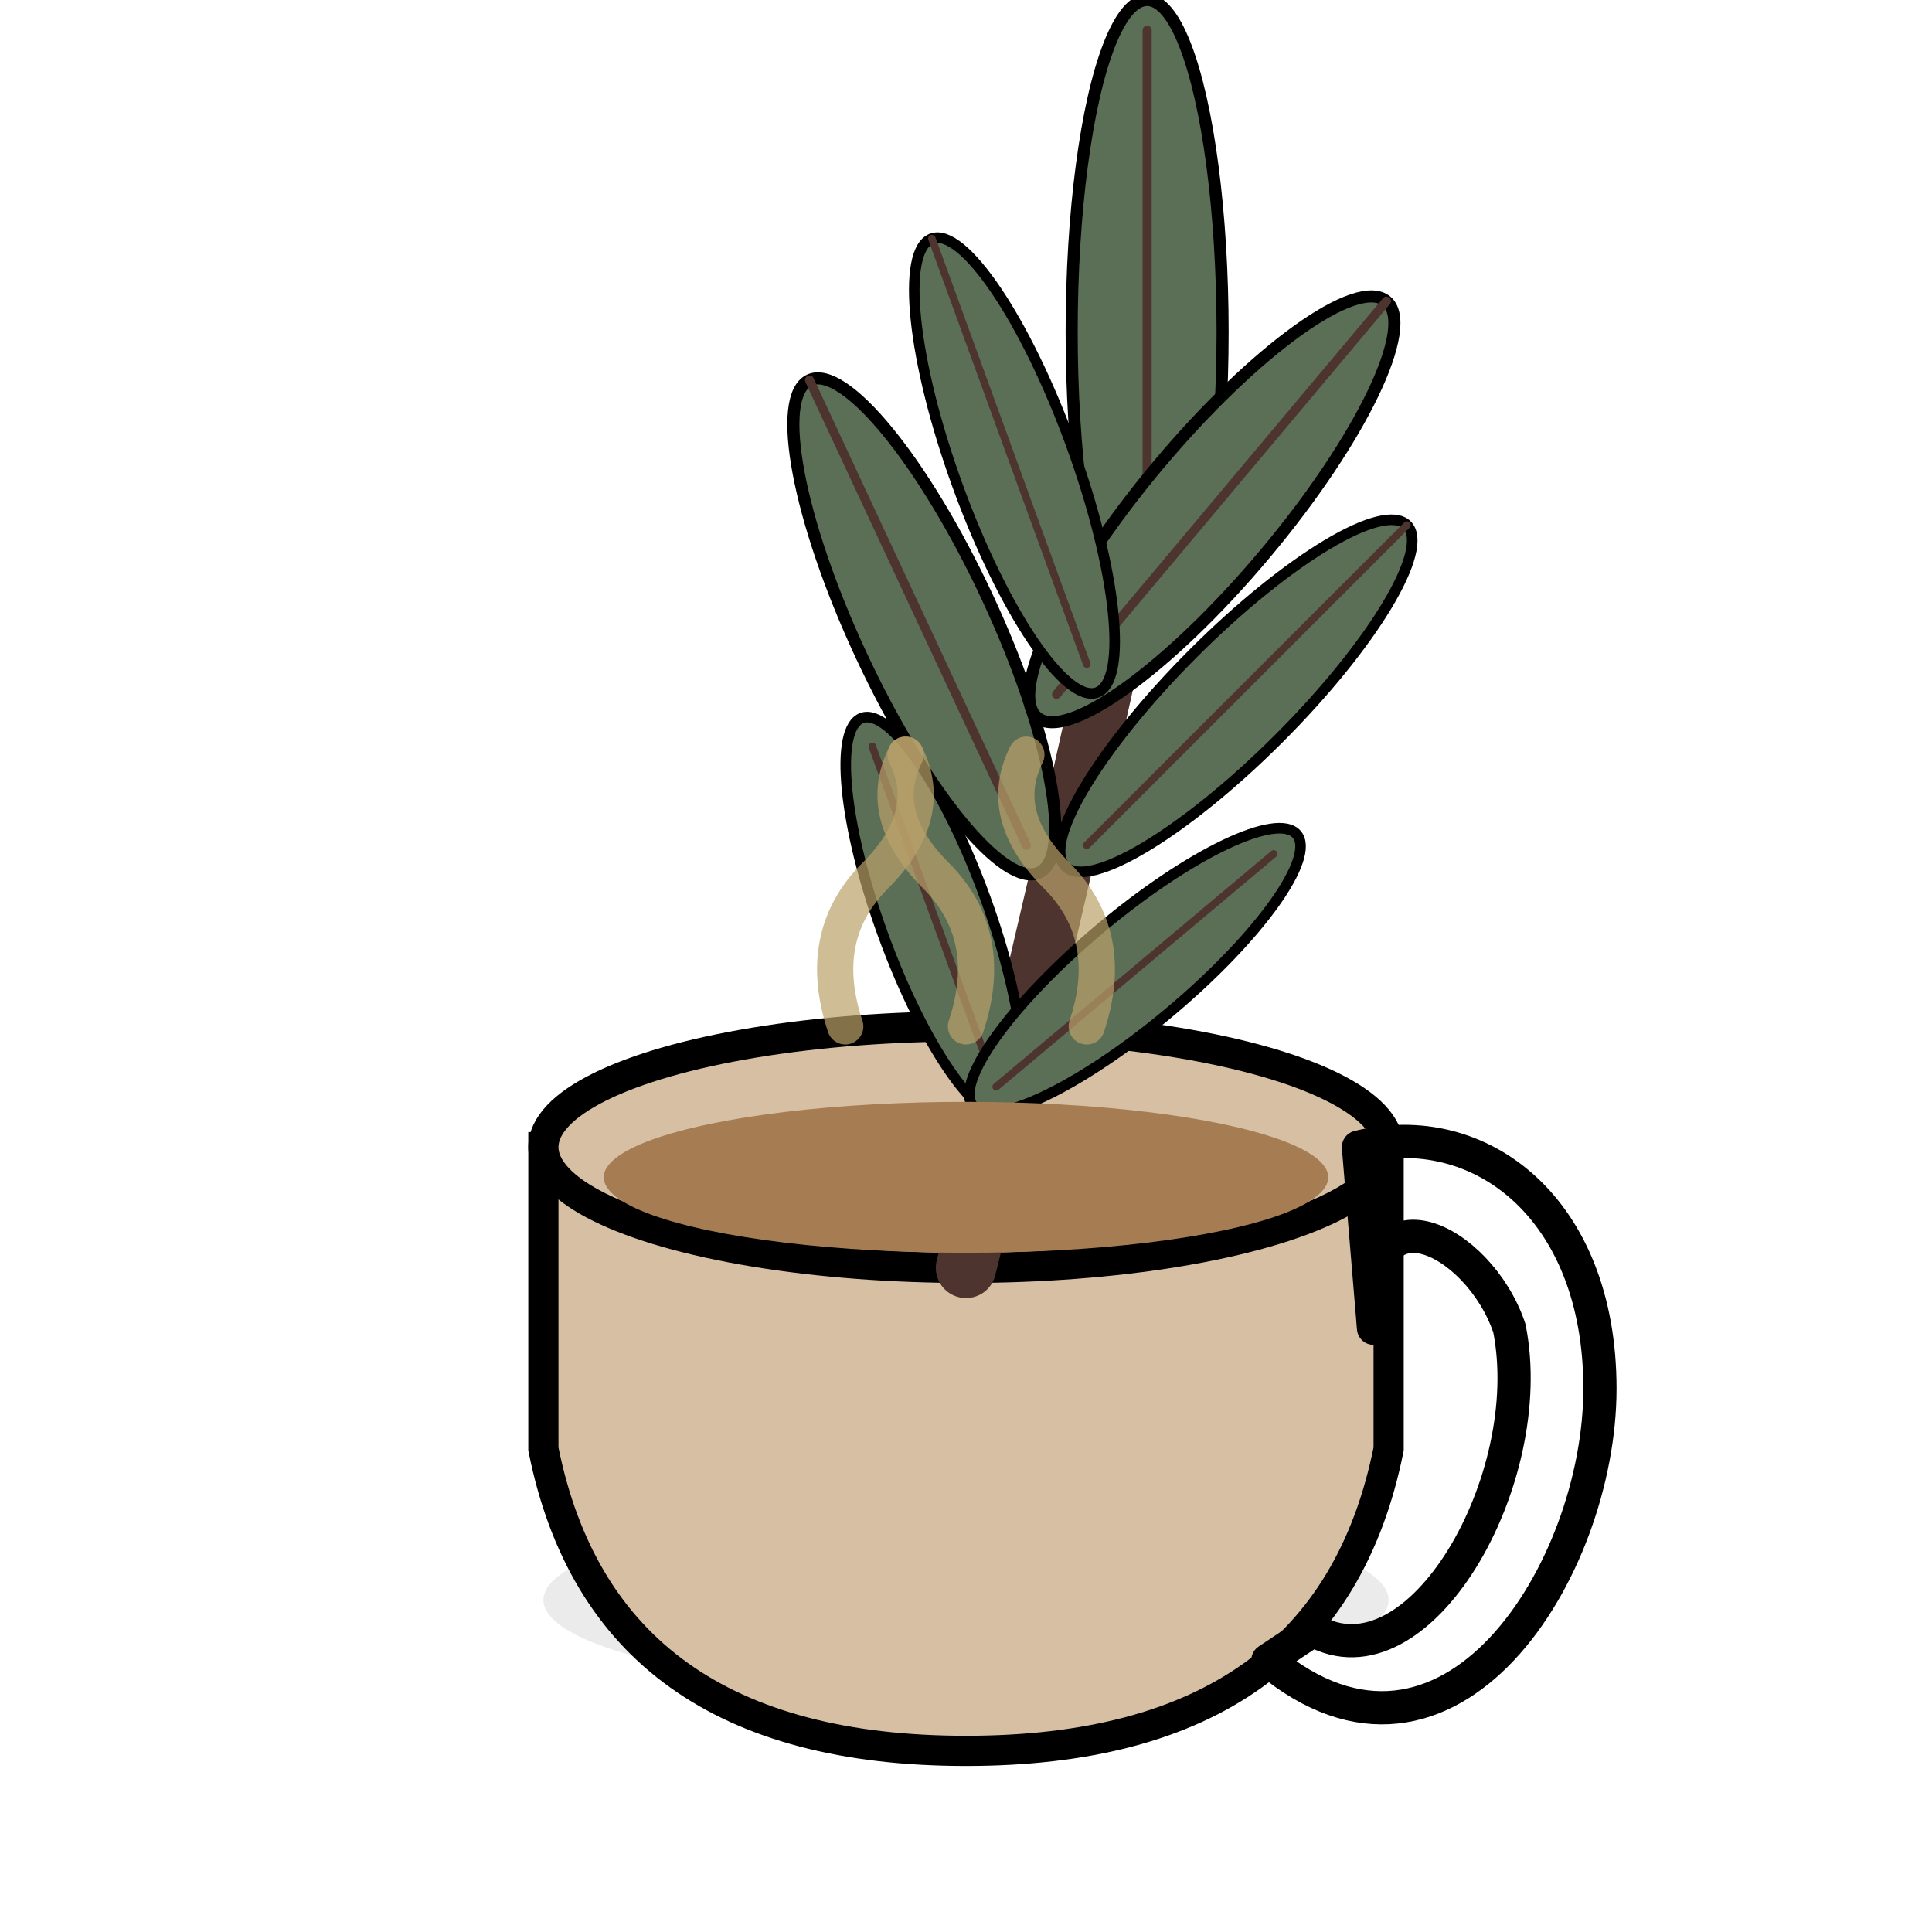<svg width="64" height="64" viewBox="0 16 64 36" fill="none" xmlns="http://www.w3.org/2000/svg">
  <ellipse cx="32" cy="55" rx="14" ry="3" fill="#000" opacity="0.08" />
  <path d="M18 40 L18 50 Q20 60 32 60 Q44 60 46 50 L46 40 Z" fill="#D6BFA3" stroke="#000" stroke-width="1" />
  <ellipse cx="32" cy="40" rx="14" ry="4" fill="#D6BFA3" stroke="#000" stroke-width="1" />
  <path d="M32 44 Q35 32 38 18" stroke="#4E342E" stroke-width="2" stroke-linecap="round" fill="none" />
  <g>
    <path d="M45 40 C49 39 53 42 53 48 C53 54 48 62 42 57 L43.5 56 C47 58 51 51 50 46 C49 43 45 41 45.5 46 Z" fill="none" stroke="#000" stroke-width="1.1" stroke-linejoin="round" stroke-linecap="round" />
  </g>
  <g>
    <g transform="translate(34 30) rotate(-25)">
      <ellipse cx="0" cy="-8" rx="2.3" ry="9" fill="#5B6F56" stroke="#000" stroke-width="0.4" />
      <path d="M0 -17 L0 0" stroke="#4E342E" stroke-width="0.3" stroke-linecap="round" />
    </g>
    <g transform="translate(38 22) rotate(0)">
      <ellipse cx="0" cy="-9" rx="2.5" ry="11" fill="#5B6F56" stroke="#000" stroke-width="0.4" />
      <path d="M0 -19 L0 0" stroke="#4E342E" stroke-width="0.3" stroke-linecap="round" />
    </g>
    <g transform="translate(35 25) rotate(40)">
      <ellipse cx="0" cy="-8" rx="2.3" ry="9" fill="#5B6F56" stroke="#000" stroke-width="0.4" />
      <path d="M0 -17 L0 0" stroke="#4E342E" stroke-width="0.3" stroke-linecap="round" />
    </g>
    <g transform="translate(33 38) rotate(-20)">
      <ellipse cx="0" cy="-6" rx="1.8" ry="7" fill="#5B6F56" stroke="#000" stroke-width="0.35" />
      <path d="M0 -12 L0 0" stroke="#4E342E" stroke-width="0.25" stroke-linecap="round" />
    </g>
    <g transform="translate(33 38) rotate(50)">
      <ellipse cx="0" cy="-6" rx="1.8" ry="7" fill="#5B6F56" stroke="#000" stroke-width="0.35" />
      <path d="M0 -12 L0 0" stroke="#4E342E" stroke-width="0.25" stroke-linecap="round" />
    </g>
    <g transform="translate(36 24) rotate(-20)">
      <ellipse cx="0" cy="-7" rx="2" ry="8" fill="#5B6F56" stroke="#000" stroke-width="0.35" />
      <path d="M0 -15 L0 0" stroke="#4E342E" stroke-width="0.25" stroke-linecap="round" />
    </g>
    <g transform="translate(36 30) rotate(45)">
      <ellipse cx="0" cy="-7" rx="2" ry="8" fill="#5B6F56" stroke="#000" stroke-width="0.35" />
      <path d="M0 -15 L0 0" stroke="#4E342E" stroke-width="0.25" stroke-linecap="round" />
    </g>
  </g>
  <ellipse cx="32" cy="41" rx="12" ry="2.5" fill="#A67C52" stroke="none" />
  <path d="M28 36 Q27 33 29 31 Q31 29 30 27" stroke="#BBA16A" stroke-width="1.2" fill="none" stroke-linecap="round" opacity="0.7" />
  <path d="M32 36 Q33 33 31 31 Q29 29 30 27" stroke="#BBA16A" stroke-width="1.2" fill="none" stroke-linecap="round" opacity="0.7" />
  <path d="M36 36 Q37 33 35 31 Q33 29 34 27" stroke="#BBA16A" stroke-width="1.2" fill="none" stroke-linecap="round" opacity="0.7" />
</svg> 